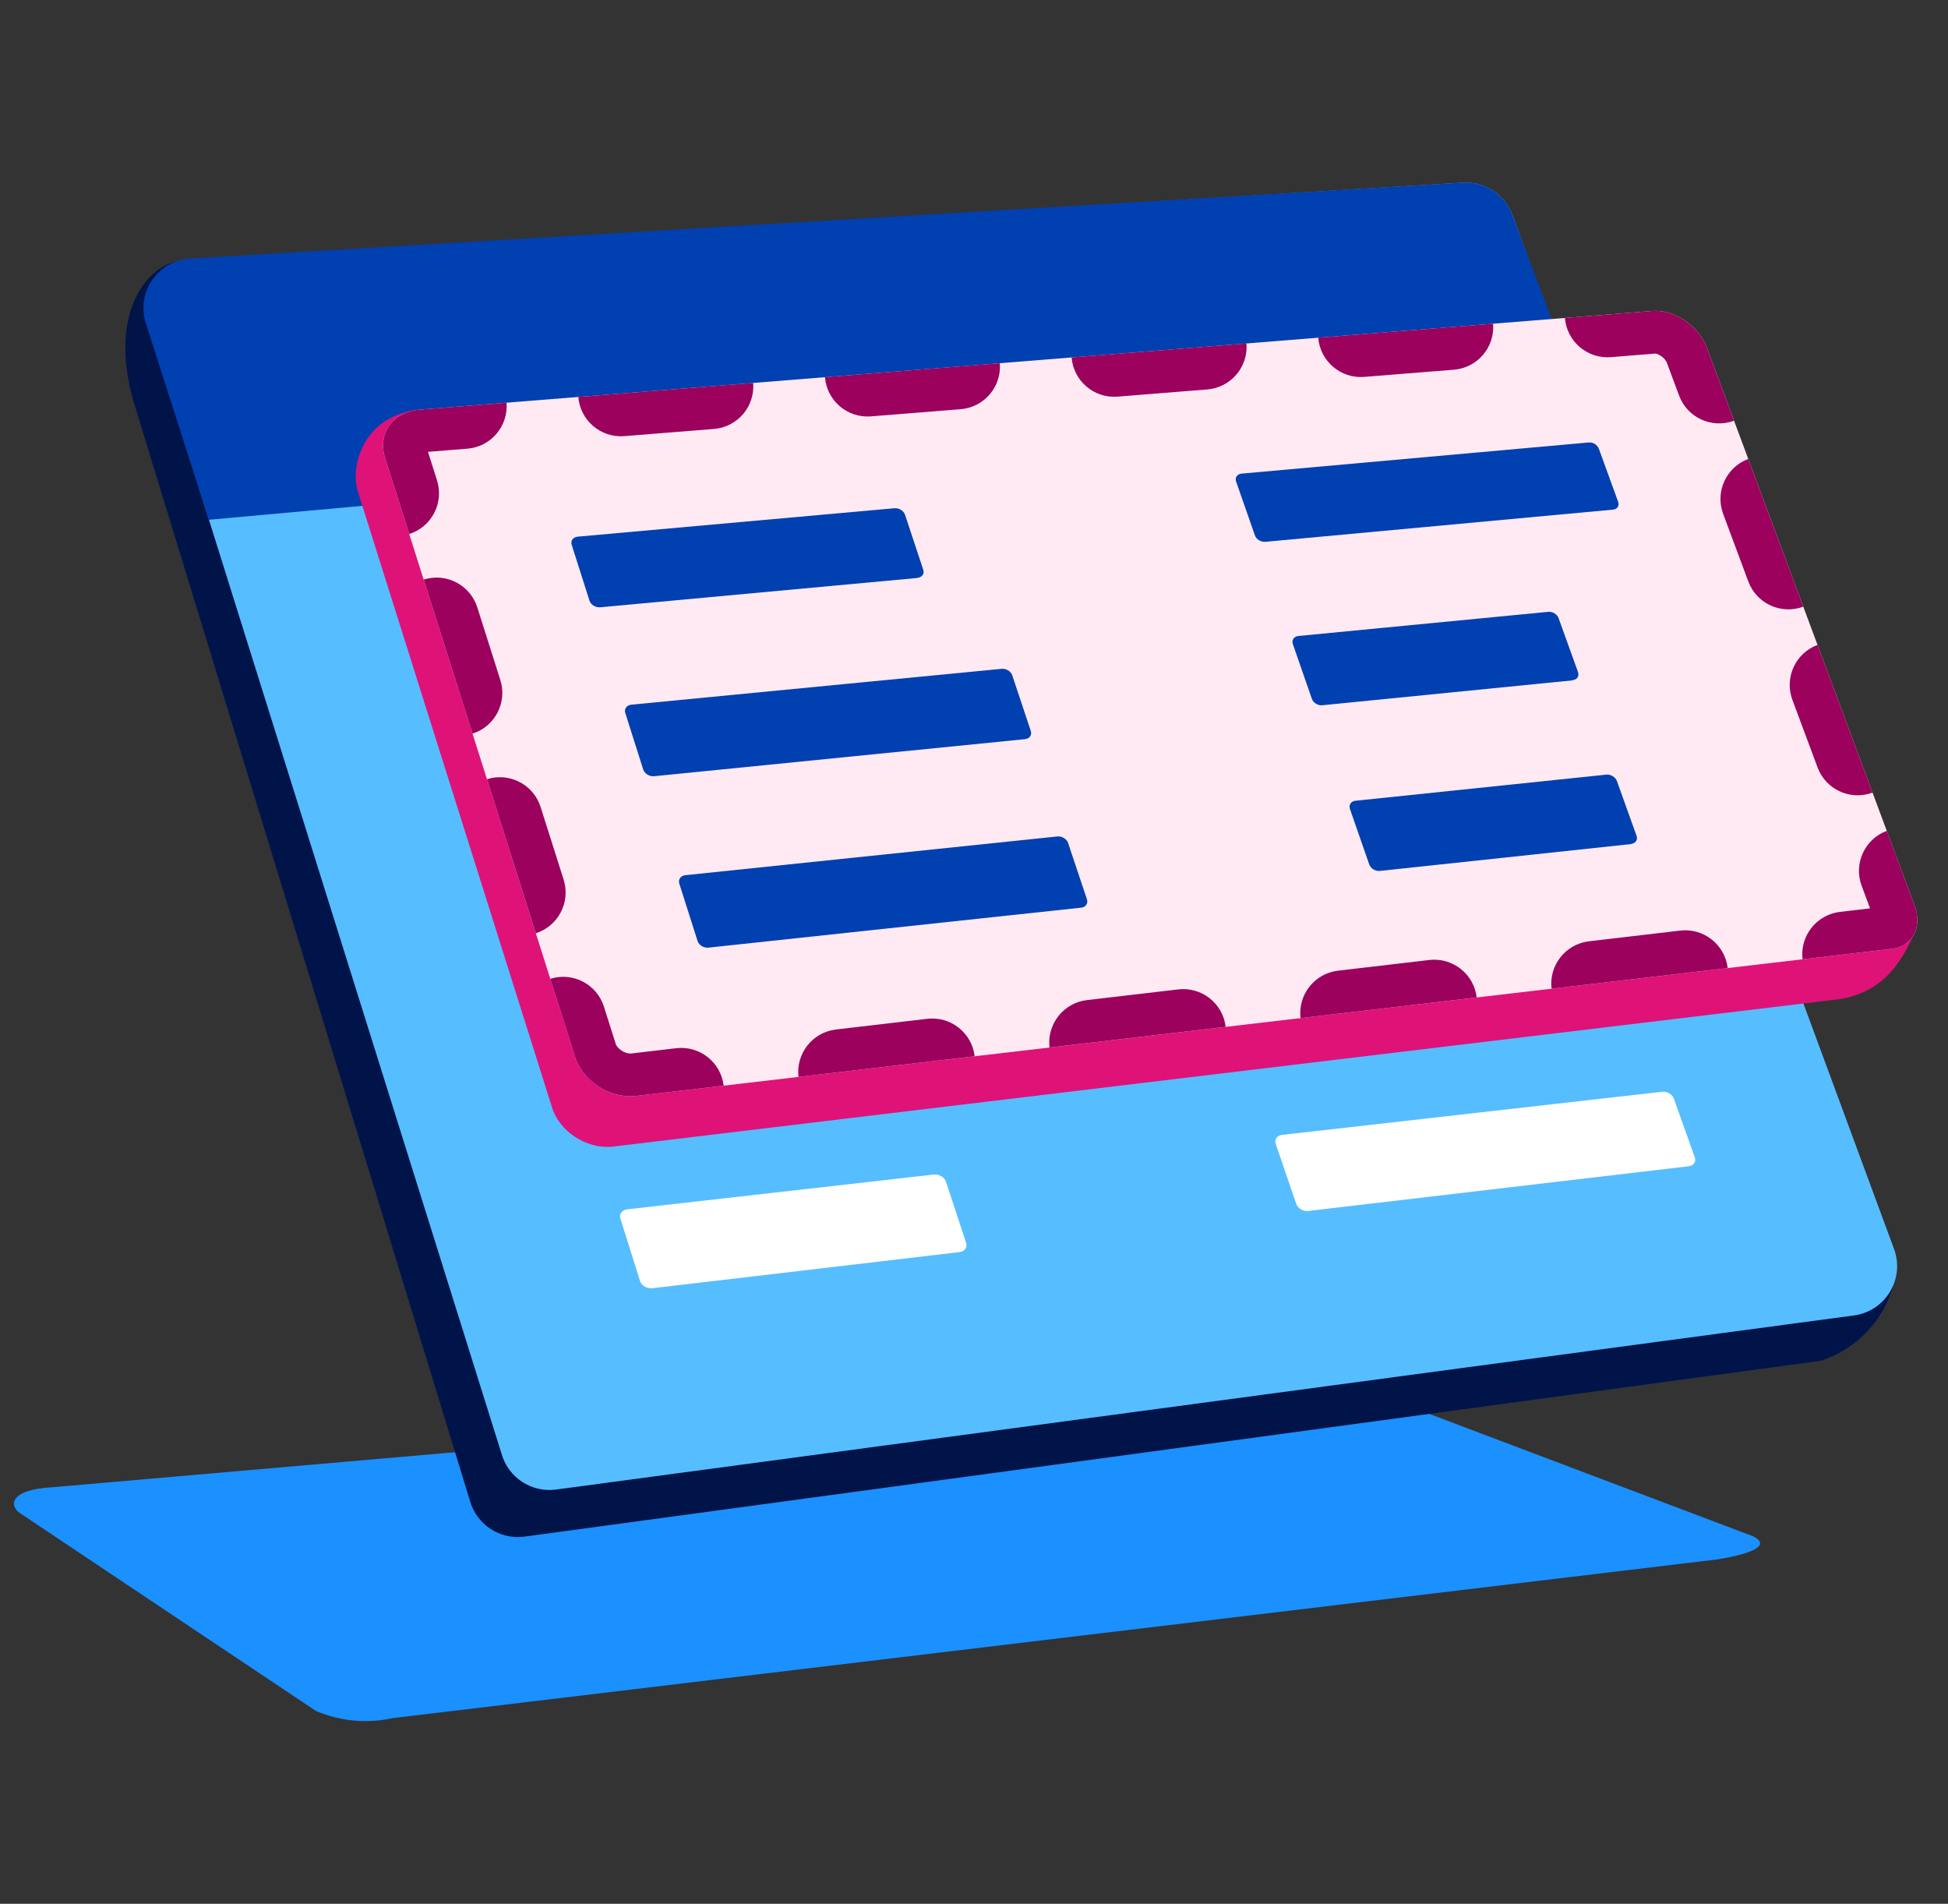 <svg width="131" height="128" viewBox="0 0 131 128" fill="none" xmlns="http://www.w3.org/2000/svg">
<rect x="0" y="0" width="131" height="128" fill="#333333" stroke="none"/>
<path d="M117.899 103.292L89.503 92.562C89.411 92.527 89.319 92.51 89.228 92.536L3.557 99.99C0.544 100.145 0.601 101.299 1.421 101.785L21.254 115.039C22.916 115.733 24.683 115.897 26.409 115.516L115.495 104.844C117.991 104.436 119.049 103.869 117.899 103.292Z" fill="#1B90FF"/>
<path d="M8.976 26.98L31.598 100.886C32.038 102.492 33.603 103.527 35.25 103.315L122.431 91.491C126.451 90.203 128.032 86.061 127.339 84.055L73.617 18.976C73.119 17.557 71.741 16.644 70.249 16.741L12.217 17.535C10.098 17.665 7.208 20.806 8.976 26.98Z" fill="#00144A"/>
<path d="M9.91 21.729L33.722 97.722C34.163 99.328 35.728 100.363 37.375 100.151L124.659 88.444C126.762 88.175 128.091 86.031 127.39 84.025L101.731 14.518C101.234 13.1 99.856 12.187 98.364 12.284L12.927 17.497C10.807 17.628 9.348 19.683 9.91 21.729Z" fill="#56BDFF"/>
<path d="M101.73 14.518C101.233 13.1 99.855 12.187 98.363 12.284L12.783 17.381C10.663 17.512 9.203 19.558 9.766 21.605L14.041 34.946L106.294 26.587L101.722 14.51L101.73 14.518Z" fill="#0040B0"/>
<path d="M55.21 47.448L32.17 49.5C31.812 49.537 31.445 49.318 31.354 49.026L30.088 45.004C29.996 44.712 30.207 44.448 30.574 44.42L53.577 42.459C53.926 42.432 54.283 42.642 54.375 42.925L55.677 46.864C55.769 47.156 55.567 47.412 55.219 47.448H55.21Z" fill="white"/>
<path d="M63.154 59.024L36.014 61.696C35.656 61.733 35.28 61.514 35.188 61.213L33.904 57.136C33.812 56.835 34.023 56.571 34.39 56.534L61.484 53.981C61.833 53.944 62.19 54.154 62.282 54.446L63.603 58.431C63.704 58.723 63.502 58.988 63.154 59.024Z" fill="white"/>
<path d="M67.17 71.115L39.92 74.052C39.553 74.089 39.186 73.879 39.086 73.569L37.783 69.428C37.691 69.127 37.902 68.854 38.269 68.808L65.473 65.981C65.822 65.944 66.179 66.154 66.28 66.455L67.619 70.495C67.72 70.796 67.519 71.061 67.17 71.097V71.115Z" fill="white"/>
<path d="M64.503 84.186L43.875 86.612C43.508 86.657 43.132 86.439 43.041 86.128L41.72 81.933C41.619 81.623 41.839 81.34 42.206 81.304L62.797 78.969C63.145 78.933 63.512 79.142 63.613 79.443L64.971 83.566C65.072 83.867 64.861 84.149 64.512 84.186H64.503Z" fill="white"/>
<path d="M101.062 43.373L75.739 45.625C75.399 45.653 75.051 45.452 74.95 45.16L73.62 41.275C73.519 40.992 73.721 40.737 74.051 40.71L99.338 38.557C99.659 38.53 100.007 38.73 100.099 39.013L101.457 42.807C101.558 43.09 101.374 43.336 101.053 43.364L101.062 43.373Z" fill="white"/>
<path d="M97.648 55.629L79.754 57.389C79.414 57.426 79.057 57.216 78.965 56.924L77.617 52.984C77.516 52.693 77.708 52.437 78.048 52.401L95.915 50.713C96.245 50.686 96.593 50.887 96.694 51.169L98.061 55.046C98.162 55.328 97.978 55.584 97.648 55.62V55.629Z" fill="white"/>
<path d="M101.795 67.382L83.836 69.316C83.497 69.352 83.139 69.142 83.038 68.851L81.671 64.856C81.57 64.564 81.763 64.3 82.102 64.263L100.034 62.403C100.364 62.366 100.712 62.576 100.813 62.859L102.198 66.789C102.299 67.081 102.116 67.346 101.785 67.373L101.795 67.382Z" fill="white"/>
<path d="M113.579 78.41L87.971 81.419C87.632 81.456 87.274 81.246 87.174 80.954L85.788 76.905C85.688 76.613 85.88 76.339 86.22 76.303L111.782 73.403C112.112 73.366 112.46 73.567 112.561 73.859L113.974 77.817C114.075 78.109 113.9 78.373 113.57 78.41H113.579Z" fill="white"/>
<path d="M123.444 67.209L41.197 77.093C39.427 77.273 37.592 76.066 37.103 74.394L24.046 32.99C23.573 31.375 24.364 28.137 27.879 27.583L109.564 24.321C111.007 24.207 112.638 25.283 113.209 26.735L128.843 62.463C127.799 65.024 126.396 66.826 123.444 67.217V67.209Z" fill="#DF1278"/>
<path d="M127.142 63.803L42.742 73.688C40.972 73.867 39.137 72.66 38.648 70.988L25.876 30.726C25.403 29.111 26.439 27.692 28.184 27.545L111.116 20.907C112.56 20.793 114.191 21.869 114.762 23.321L128.732 60.827C129.319 62.319 128.618 63.657 127.158 63.803H127.142Z" fill="#FFEAF4"/>
<path fill-rule="evenodd" clip-rule="evenodd" d="M128.646 62.935C128.588 63.028 128.521 63.116 128.447 63.196C128.285 63.372 128.086 63.516 127.854 63.621C127.65 63.714 127.42 63.776 127.167 63.802C127.164 63.803 127.161 63.803 127.158 63.803H127.142L121.219 64.497C121.035 62.921 122.163 61.494 123.738 61.309L125.758 61.073L125.193 59.556C124.639 58.069 125.396 56.415 126.883 55.861L128.732 60.827C128.741 60.849 128.749 60.872 128.758 60.894C128.837 61.108 128.889 61.319 128.917 61.524C128.918 61.531 128.918 61.537 128.919 61.544C128.966 61.911 128.931 62.256 128.825 62.562C128.778 62.694 128.719 62.819 128.646 62.935ZM122.226 43.359C120.739 43.913 119.983 45.568 120.536 47.054L122.23 51.6C122.784 53.087 124.438 53.844 125.925 53.29L122.226 43.359ZM117.569 30.857C116.082 31.411 115.326 33.066 115.88 34.552L117.573 39.099C118.127 40.585 119.781 41.342 121.268 40.788L117.569 30.857ZM88.65 22.705C88.777 24.287 90.162 25.466 91.743 25.34L97.775 24.857C99.356 24.73 100.536 23.345 100.409 21.764L88.65 22.705ZM72.064 24.033C72.191 25.614 73.575 26.794 75.157 26.667L81.188 26.184C82.77 26.058 83.95 24.673 83.823 23.091L72.064 24.033ZM55.478 25.36C55.604 26.942 56.989 28.121 58.571 27.995L64.602 27.512C66.184 27.386 67.363 26.001 67.237 24.419L55.478 25.36ZM38.891 26.688C39.018 28.27 40.403 29.449 41.984 29.323L48.016 28.84C49.597 28.713 50.777 27.328 50.65 25.747L38.891 26.688ZM31.776 49.325C33.288 48.845 34.126 47.23 33.646 45.718L32.098 40.838C31.618 39.325 30.003 38.488 28.491 38.968L31.776 49.325ZM36.033 62.746C37.545 62.266 38.383 60.651 37.903 59.139L36.355 54.258C35.875 52.746 34.26 51.909 32.748 52.389L36.033 62.746ZM65.544 71.017C65.359 69.441 63.932 68.313 62.356 68.498L56.218 69.217C54.642 69.401 53.515 70.828 53.699 72.404L65.544 71.017ZM82.424 69.04C82.24 67.464 80.812 66.337 79.237 66.521L73.098 67.24C71.522 67.424 70.395 68.852 70.579 70.427L82.424 69.04ZM99.304 67.063C99.12 65.487 97.692 64.36 96.117 64.544L89.978 65.263C88.403 65.448 87.275 66.875 87.459 68.451L99.304 67.063ZM116.184 65.087C116 63.511 114.572 62.383 112.997 62.567L106.858 63.286C105.283 63.471 104.155 64.898 104.339 66.474L116.184 65.087ZM48.664 72.994C48.48 71.418 47.052 70.29 45.477 70.475L42.438 70.831C41.999 70.866 41.49 70.474 41.405 70.181L41.396 70.15L40.612 67.679C40.132 66.167 38.517 65.33 37.005 65.81L38.648 70.988C39.137 72.66 40.972 73.867 42.742 73.688L48.664 72.994ZM27.519 35.904C29.031 35.425 29.868 33.809 29.389 32.297L28.78 30.379L31.429 30.167C33.011 30.041 34.19 28.656 34.064 27.075L28.184 27.545C26.439 27.692 25.403 29.111 25.876 30.726L27.519 35.904ZM28.356 30.419C28.356 30.419 28.356 30.419 28.356 30.419ZM105.237 21.377C105.364 22.959 106.748 24.138 108.33 24.012L111.337 23.771C111.335 23.771 111.334 23.771 111.334 23.772C111.334 23.774 111.468 23.782 111.681 23.923C111.909 24.073 112.037 24.254 112.083 24.36L112.916 26.597C113.47 28.083 115.124 28.84 116.611 28.286L114.762 23.321C114.191 21.869 112.56 20.793 111.116 20.907L105.237 21.377Z" fill="#9B015D"/>
<path d="M61.7 38.858L40.365 40.83C40.049 40.86 39.722 40.656 39.64 40.38L38.446 36.632C38.354 36.356 38.538 36.111 38.854 36.081L60.148 34.171C60.454 34.14 60.77 34.345 60.862 34.61L62.088 38.307C62.18 38.583 62.006 38.818 61.7 38.848V38.858Z" fill="#0040B0"/>
<path d="M68.931 49.696L43.991 52.188C43.675 52.219 43.348 52.015 43.256 51.739L42.051 47.94C41.959 47.664 42.143 47.409 42.459 47.378L67.358 44.968C67.664 44.937 67.981 45.131 68.073 45.407L69.319 49.145C69.411 49.421 69.237 49.666 68.931 49.696Z" fill="#0040B0"/>
<path d="M72.696 61.027L47.645 63.713C47.328 63.744 47.001 63.55 46.909 63.264L45.684 59.414C45.592 59.128 45.776 58.872 46.092 58.842L71.103 56.238C71.409 56.207 71.736 56.401 71.828 56.677L73.095 60.465C73.186 60.741 73.013 60.997 72.707 61.027H72.696Z" fill="#0040B0"/>
<path d="M108.483 34.263L85.096 36.428C84.8 36.459 84.484 36.265 84.392 35.999L83.125 32.374C83.033 32.108 83.197 31.873 83.493 31.843L106.839 29.749C107.125 29.719 107.431 29.913 107.523 30.178L108.82 33.742C108.912 34.008 108.759 34.243 108.473 34.263H108.483Z" fill="#0040B0"/>
<path d="M105.764 45.742L88.923 47.417C88.627 47.447 88.31 47.253 88.218 46.977L86.942 43.301C86.85 43.035 87.013 42.79 87.309 42.76L104.119 41.136C104.405 41.105 104.722 41.299 104.814 41.565L106.121 45.19C106.213 45.456 106.06 45.701 105.774 45.721L105.764 45.742Z" fill="#0040B0"/>
<path d="M109.705 56.748L92.793 58.556C92.497 58.587 92.181 58.393 92.078 58.117L90.781 54.389C90.689 54.114 90.853 53.868 91.149 53.838L108.031 52.081C108.317 52.051 108.633 52.245 108.735 52.51L110.053 56.187C110.155 56.452 109.991 56.697 109.705 56.738V56.748Z" fill="#0040B0"/>
</svg>
